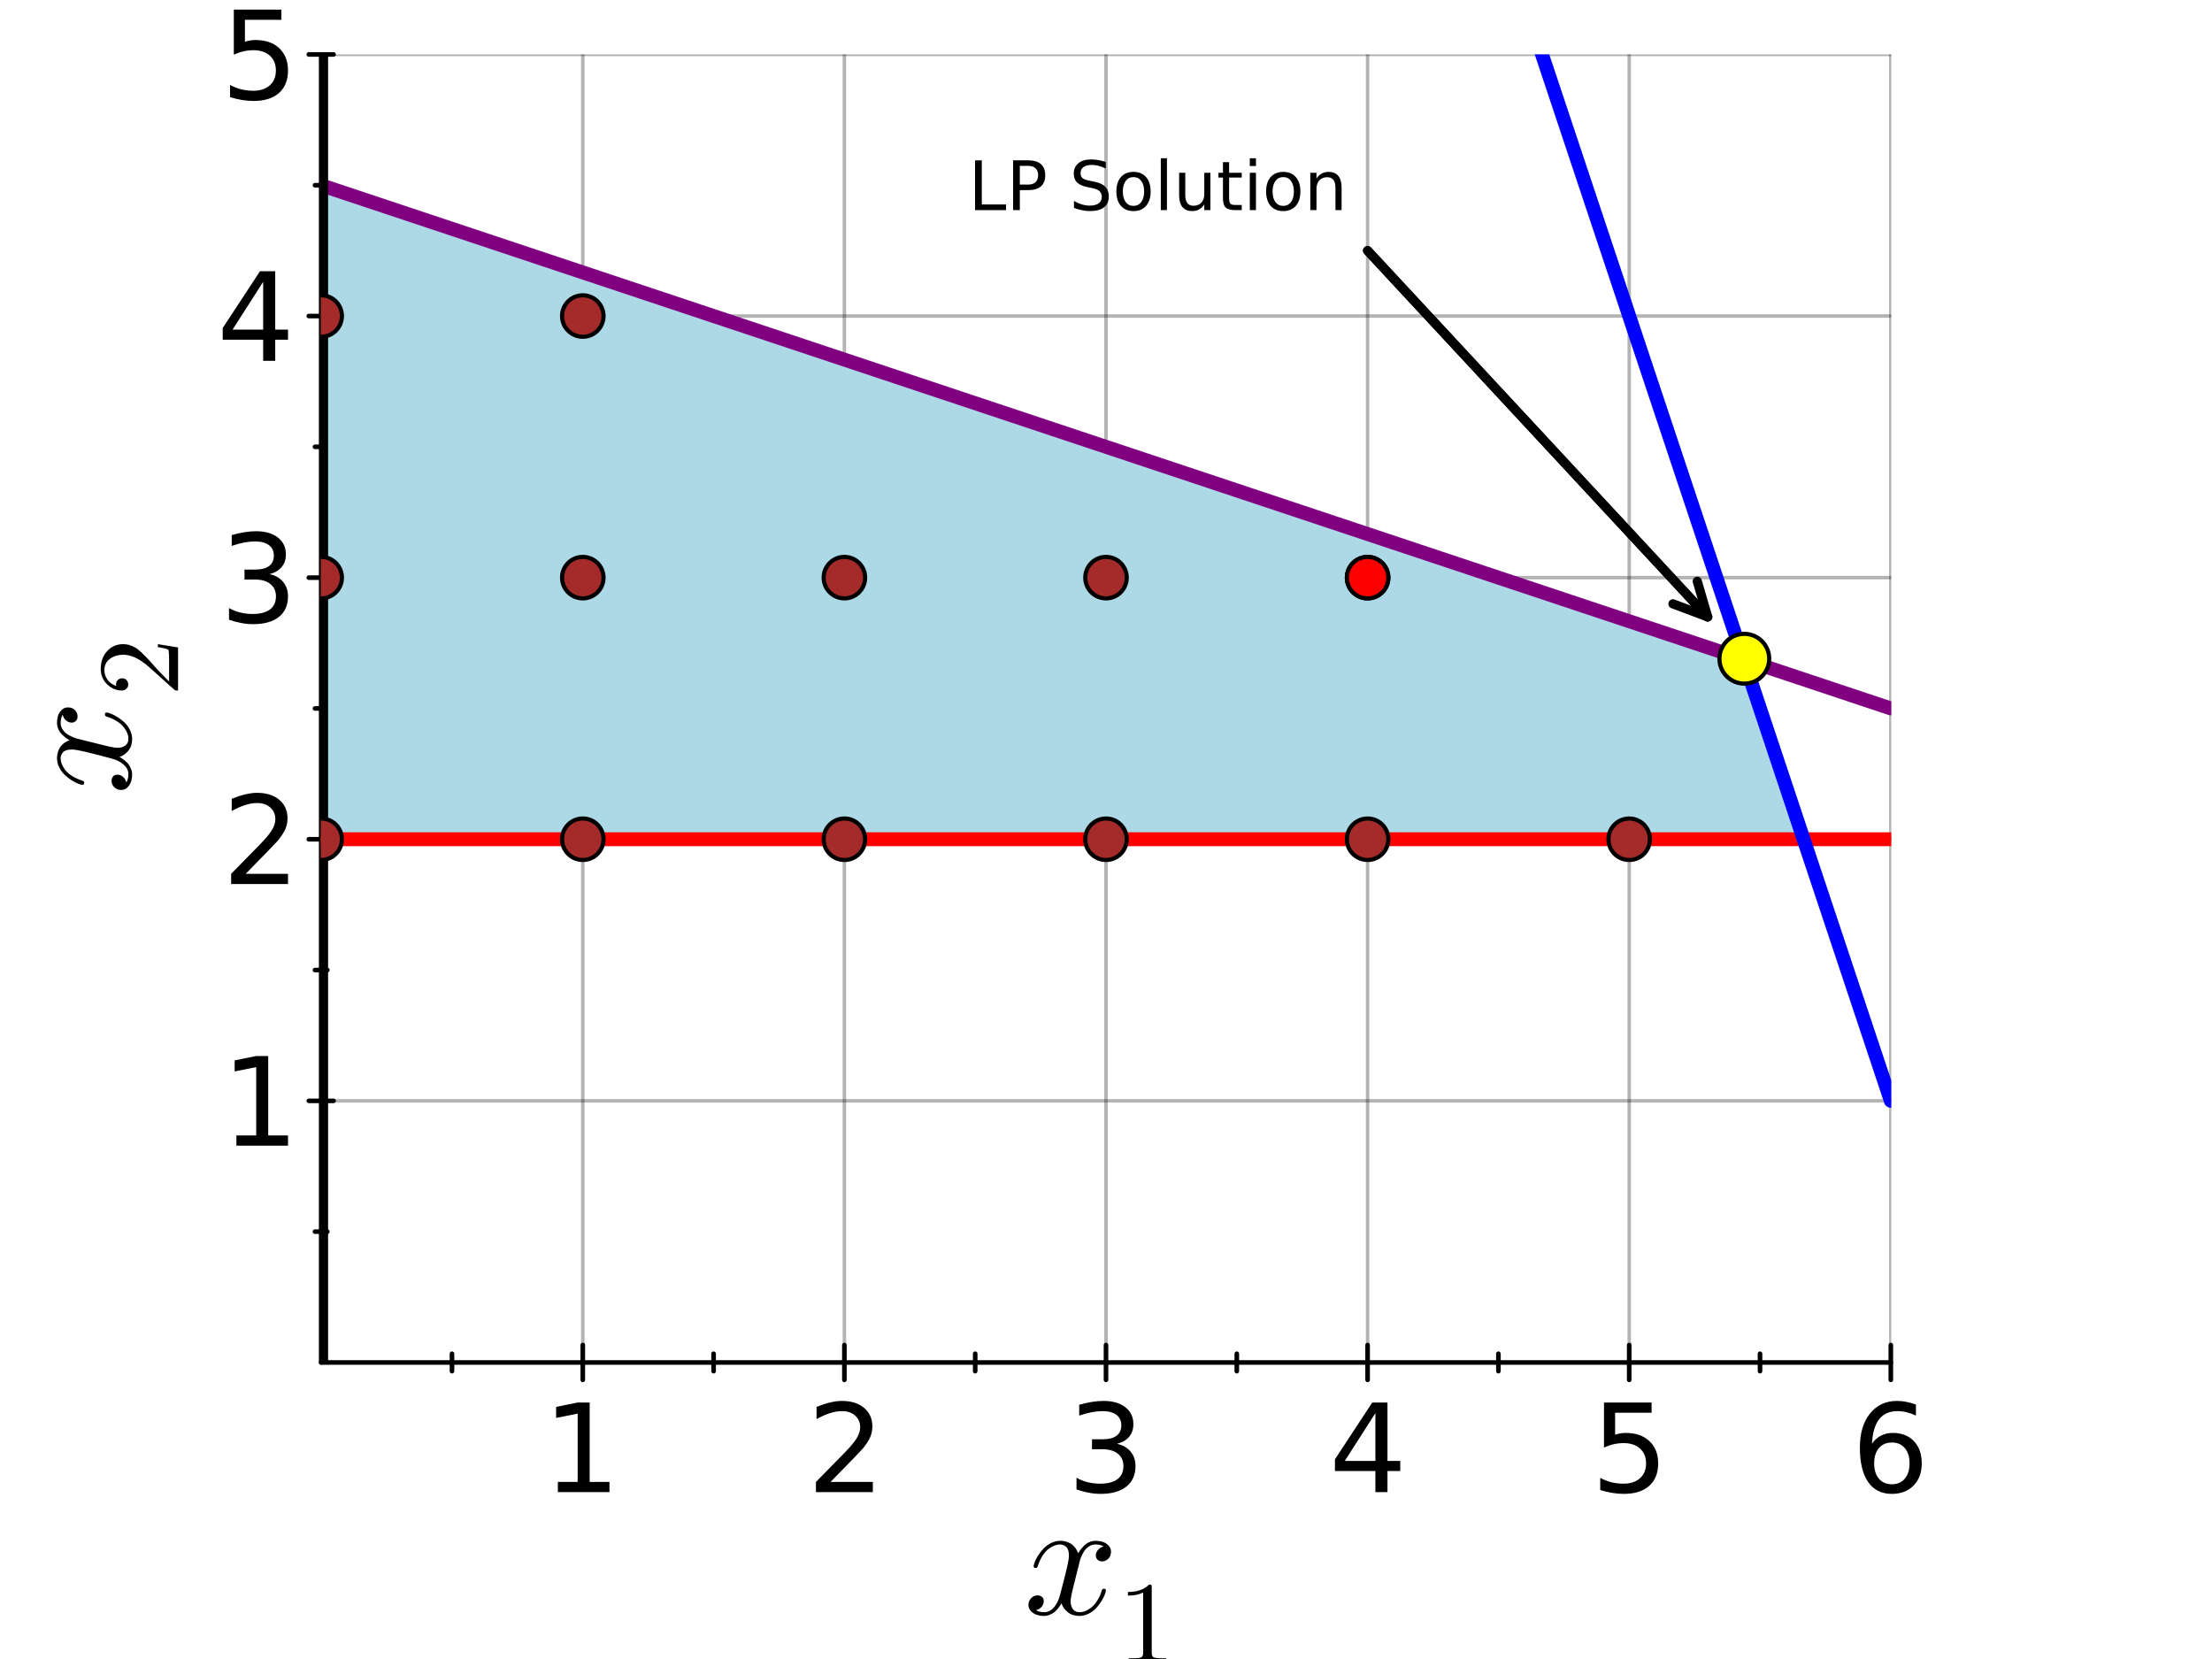 <?xml version="1.0" encoding="utf-8"?>
<svg xmlns="http://www.w3.org/2000/svg" xmlns:xlink="http://www.w3.org/1999/xlink" width="600" height="450" viewBox="0 0 2400 1800">
<rect x="0" y="0" width="2400" height="1800" fill="#333333" stroke="none"/>
<defs>
  <clipPath id="clip020">
    <rect x="0" y="0" width="2400" height="1800"/>
  </clipPath>
</defs>
<path clip-path="url(#clip020)" d="
M0 1800 L2400 1800 L2400 0 L0 0  Z
  " fill="#ffffff" fill-rule="evenodd" fill-opacity="1"/>
<defs>
  <clipPath id="clip021">
    <rect x="480" y="0" width="1681" height="1681"/>
  </clipPath>
</defs>
<defs>
  <clipPath id="clip022">
    <rect x="348" y="59" width="1704" height="1420"/>
  </clipPath>
</defs>
<path clip-path="url(#clip020)" d="
M348.485 1478.25 L2051.52 1478.25 L2051.52 59.055 L348.485 59.055  Z
  " fill="#ffffff" fill-rule="evenodd" fill-opacity="1"/>
<polyline clip-path="url(#clip022)" style="stroke:#000000; stroke-linecap:round; stroke-linejoin:round; stroke-width:3.75; stroke-opacity:0.3; fill:none" points="
  632.323,1478.25 632.323,59.055 
  "/>
<polyline clip-path="url(#clip022)" style="stroke:#000000; stroke-linecap:round; stroke-linejoin:round; stroke-width:3.75; stroke-opacity:0.3; fill:none" points="
  916.162,1478.25 916.162,59.055 
  "/>
<polyline clip-path="url(#clip022)" style="stroke:#000000; stroke-linecap:round; stroke-linejoin:round; stroke-width:3.75; stroke-opacity:0.3; fill:none" points="
  1200,1478.25 1200,59.055 
  "/>
<polyline clip-path="url(#clip022)" style="stroke:#000000; stroke-linecap:round; stroke-linejoin:round; stroke-width:3.75; stroke-opacity:0.3; fill:none" points="
  1483.84,1478.25 1483.84,59.055 
  "/>
<polyline clip-path="url(#clip022)" style="stroke:#000000; stroke-linecap:round; stroke-linejoin:round; stroke-width:3.75; stroke-opacity:0.3; fill:none" points="
  1767.68,1478.25 1767.68,59.055 
  "/>
<polyline clip-path="url(#clip022)" style="stroke:#000000; stroke-linecap:round; stroke-linejoin:round; stroke-width:3.75; stroke-opacity:0.3; fill:none" points="
  2051.52,1478.25 2051.52,59.055 
  "/>
<polyline clip-path="url(#clip020)" style="stroke:#000000; stroke-linecap:round; stroke-linejoin:round; stroke-width:5; stroke-opacity:1; fill:none" points="
  348.485,1478.25 2051.52,1478.25 
  "/>
<polyline clip-path="url(#clip020)" style="stroke:#000000; stroke-linecap:round; stroke-linejoin:round; stroke-width:5; stroke-opacity:1; fill:none" points="
  632.323,1497.15 632.323,1459.35 
  "/>
<polyline clip-path="url(#clip020)" style="stroke:#000000; stroke-linecap:round; stroke-linejoin:round; stroke-width:5; stroke-opacity:1; fill:none" points="
  916.162,1497.15 916.162,1459.35 
  "/>
<polyline clip-path="url(#clip020)" style="stroke:#000000; stroke-linecap:round; stroke-linejoin:round; stroke-width:5; stroke-opacity:1; fill:none" points="
  1200,1497.15 1200,1459.35 
  "/>
<polyline clip-path="url(#clip020)" style="stroke:#000000; stroke-linecap:round; stroke-linejoin:round; stroke-width:5; stroke-opacity:1; fill:none" points="
  1483.84,1497.15 1483.84,1459.35 
  "/>
<polyline clip-path="url(#clip020)" style="stroke:#000000; stroke-linecap:round; stroke-linejoin:round; stroke-width:5; stroke-opacity:1; fill:none" points="
  1767.68,1497.15 1767.68,1459.35 
  "/>
<polyline clip-path="url(#clip020)" style="stroke:#000000; stroke-linecap:round; stroke-linejoin:round; stroke-width:5; stroke-opacity:1; fill:none" points="
  2051.52,1497.15 2051.52,1459.35 
  "/>
<polyline clip-path="url(#clip020)" style="stroke:#000000; stroke-linecap:round; stroke-linejoin:round; stroke-width:5; stroke-opacity:1; fill:none" points="
  490.404,1487.7 490.404,1468.8 
  "/>
<polyline clip-path="url(#clip020)" style="stroke:#000000; stroke-linecap:round; stroke-linejoin:round; stroke-width:5; stroke-opacity:1; fill:none" points="
  774.242,1487.7 774.242,1468.8 
  "/>
<polyline clip-path="url(#clip020)" style="stroke:#000000; stroke-linecap:round; stroke-linejoin:round; stroke-width:5; stroke-opacity:1; fill:none" points="
  1058.08,1487.7 1058.08,1468.8 
  "/>
<polyline clip-path="url(#clip020)" style="stroke:#000000; stroke-linecap:round; stroke-linejoin:round; stroke-width:5; stroke-opacity:1; fill:none" points="
  1341.92,1487.7 1341.92,1468.8 
  "/>
<polyline clip-path="url(#clip020)" style="stroke:#000000; stroke-linecap:round; stroke-linejoin:round; stroke-width:5; stroke-opacity:1; fill:none" points="
  1625.76,1487.7 1625.76,1468.8 
  "/>
<polyline clip-path="url(#clip020)" style="stroke:#000000; stroke-linecap:round; stroke-linejoin:round; stroke-width:5; stroke-opacity:1; fill:none" points="
  1909.6,1487.7 1909.6,1468.8 
  "/>
<path clip-path="url(#clip020)" d="M605.272 1607.88 L626.757 1607.88 L626.757 1533.73 L603.384 1538.41 L603.384 1526.44 L626.626 1521.75 L639.777 1521.75 L639.777 1607.88 L661.262 1607.88 L661.262 1618.95 L605.272 1618.95 L605.272 1607.88 Z" fill="#000000" fill-rule="evenodd" fill-opacity="1" /><path clip-path="url(#clip020)" d="M901.123 1607.88 L947.021 1607.88 L947.021 1618.95 L885.302 1618.95 L885.302 1607.88 Q892.789 1600.13 905.68 1587.11 Q918.635 1574.03 921.956 1570.25 Q928.271 1563.15 930.745 1558.27 Q933.284 1553.32 933.284 1548.57 Q933.284 1540.82 927.815 1535.94 Q922.411 1531.06 913.688 1531.06 Q907.503 1531.06 900.602 1533.21 Q893.766 1535.35 885.953 1539.72 L885.953 1526.44 Q893.896 1523.24 900.797 1521.62 Q907.698 1519.99 913.427 1519.99 Q928.531 1519.99 937.516 1527.54 Q946.5 1535.09 946.5 1547.72 Q946.5 1553.71 944.221 1559.12 Q942.008 1564.46 936.083 1571.75 Q934.456 1573.64 925.732 1582.68 Q917.008 1591.67 901.123 1607.88 Z" fill="#000000" fill-rule="evenodd" fill-opacity="1" /><path clip-path="url(#clip020)" d="M1211.95 1566.54 Q1221.39 1568.56 1226.66 1574.94 Q1232 1581.32 1232 1590.69 Q1232 1605.08 1222.1 1612.96 Q1212.21 1620.84 1193.98 1620.84 Q1187.86 1620.84 1181.35 1619.6 Q1174.9 1618.43 1168 1616.02 L1168 1603.32 Q1173.47 1606.51 1179.98 1608.14 Q1186.49 1609.77 1193.59 1609.77 Q1205.96 1609.77 1212.4 1604.89 Q1218.91 1600 1218.91 1590.69 Q1218.91 1582.1 1212.86 1577.28 Q1206.87 1572.4 1196.13 1572.4 L1184.8 1572.4 L1184.8 1561.59 L1196.65 1561.59 Q1206.35 1561.59 1211.49 1557.75 Q1216.63 1553.84 1216.63 1546.55 Q1216.63 1539.07 1211.3 1535.09 Q1206.02 1531.06 1196.13 1531.06 Q1190.72 1531.06 1184.54 1532.23 Q1178.35 1533.4 1170.93 1535.88 L1170.93 1524.16 Q1178.42 1522.07 1184.93 1521.03 Q1191.5 1519.99 1197.3 1519.99 Q1212.27 1519.99 1221 1526.83 Q1229.72 1533.6 1229.72 1545.18 Q1229.72 1553.26 1225.1 1558.86 Q1220.48 1564.39 1211.95 1566.54 Z" fill="#000000" fill-rule="evenodd" fill-opacity="1" /><path clip-path="url(#clip020)" d="M1492.3 1533.21 L1459.1 1585.09 L1492.3 1585.09 L1492.3 1533.21 M1488.85 1521.75 L1505.39 1521.75 L1505.39 1585.09 L1519.25 1585.09 L1519.25 1596.03 L1505.39 1596.03 L1505.39 1618.95 L1492.3 1618.95 L1492.3 1596.03 L1448.42 1596.03 L1448.42 1583.34 L1488.85 1521.75 Z" fill="#000000" fill-rule="evenodd" fill-opacity="1" /><path clip-path="url(#clip020)" d="M1740.33 1521.75 L1791.96 1521.75 L1791.96 1532.82 L1752.38 1532.82 L1752.38 1556.64 Q1755.24 1555.67 1758.11 1555.21 Q1760.97 1554.69 1763.84 1554.69 Q1780.11 1554.69 1789.62 1563.61 Q1799.12 1572.53 1799.12 1587.76 Q1799.12 1603.45 1789.36 1612.18 Q1779.59 1620.84 1761.82 1620.84 Q1755.7 1620.84 1749.32 1619.79 Q1743 1618.75 1736.23 1616.67 L1736.23 1603.45 Q1742.09 1606.64 1748.34 1608.21 Q1754.59 1609.77 1761.56 1609.77 Q1772.82 1609.77 1779.4 1603.84 Q1785.97 1597.92 1785.97 1587.76 Q1785.97 1577.61 1779.4 1571.68 Q1772.82 1565.76 1761.56 1565.76 Q1756.28 1565.76 1751.01 1566.93 Q1745.8 1568.1 1740.33 1570.58 L1740.33 1521.75 Z" fill="#000000" fill-rule="evenodd" fill-opacity="1" /><path clip-path="url(#clip020)" d="M2052.65 1565.11 Q2043.8 1565.11 2038.59 1571.16 Q2033.45 1577.22 2033.45 1587.76 Q2033.45 1598.24 2038.59 1604.36 Q2043.8 1610.42 2052.65 1610.42 Q2061.51 1610.42 2066.65 1604.36 Q2071.86 1598.24 2071.86 1587.76 Q2071.86 1577.22 2066.65 1571.16 Q2061.51 1565.11 2052.65 1565.11 M2078.76 1523.9 L2078.76 1535.88 Q2073.81 1533.53 2068.74 1532.29 Q2063.72 1531.06 2058.77 1531.06 Q2045.75 1531.06 2038.85 1539.85 Q2032.02 1548.64 2031.04 1566.41 Q2034.88 1560.74 2040.68 1557.75 Q2046.47 1554.69 2053.44 1554.69 Q2068.08 1554.69 2076.55 1563.61 Q2085.08 1572.46 2085.08 1587.76 Q2085.08 1602.74 2076.22 1611.79 Q2067.37 1620.84 2052.65 1620.84 Q2035.79 1620.84 2026.87 1607.94 Q2017.95 1594.99 2017.95 1570.45 Q2017.95 1547.4 2028.89 1533.73 Q2039.83 1519.99 2058.25 1519.99 Q2063.2 1519.99 2068.21 1520.97 Q2073.29 1521.94 2078.76 1523.9 Z" fill="#000000" fill-rule="evenodd" fill-opacity="1" /><path clip-path="url(#clip020)" d="M1205.44 1683.62 Q1205.44 1688.54 1202.37 1691.35 Q1199.3 1694.07 1195.78 1694.07 Q1192.45 1694.07 1190.69 1692.14 Q1188.93 1690.21 1188.93 1687.75 Q1188.93 1684.41 1191.39 1681.51 Q1193.85 1678.61 1197.54 1678 Q1193.94 1675.72 1188.58 1675.72 Q1185.07 1675.72 1181.99 1677.56 Q1179.01 1679.41 1177.16 1681.78 Q1175.41 1684.15 1173.82 1687.57 Q1172.33 1690.91 1171.72 1692.93 Q1171.19 1694.86 1170.75 1696.97 L1164.6 1721.57 Q1161.62 1733.25 1161.62 1737.38 Q1161.62 1742.47 1164.07 1745.9 Q1166.53 1749.23 1171.45 1749.23 Q1173.39 1749.23 1175.58 1748.71 Q1177.78 1748.09 1180.59 1746.51 Q1183.49 1744.84 1186.03 1742.38 Q1188.67 1739.84 1191.22 1735.53 Q1193.76 1731.23 1195.43 1725.69 Q1195.96 1723.76 1197.72 1723.76 Q1199.91 1723.76 1199.91 1725.52 Q1199.91 1727.01 1198.68 1730.17 Q1197.54 1733.25 1194.99 1737.29 Q1192.53 1741.24 1189.28 1744.84 Q1186.03 1748.36 1181.2 1750.81 Q1176.37 1753.27 1171.1 1753.27 Q1163.55 1753.27 1158.54 1749.23 Q1153.53 1745.19 1151.69 1739.57 Q1151.25 1740.36 1150.64 1741.42 Q1150.02 1742.47 1148.18 1744.84 Q1146.42 1747.13 1144.4 1748.88 Q1142.38 1750.55 1139.22 1751.87 Q1136.14 1753.27 1132.81 1753.27 Q1128.59 1753.27 1124.81 1752.04 Q1121.12 1750.81 1118.49 1748 Q1115.85 1745.19 1115.85 1741.33 Q1115.85 1737.02 1118.75 1734.04 Q1121.74 1730.96 1125.78 1730.96 Q1128.33 1730.96 1130.35 1732.46 Q1132.45 1733.95 1132.45 1737.2 Q1132.45 1740.8 1130 1743.52 Q1127.54 1746.25 1124.02 1746.95 Q1127.62 1749.23 1132.98 1749.23 Q1138.78 1749.23 1143.35 1744.14 Q1147.91 1739.04 1150.11 1730.52 Q1155.55 1710.06 1157.66 1700.92 Q1159.77 1691.7 1159.77 1687.75 Q1159.77 1684.06 1158.8 1681.51 Q1157.84 1678.97 1156.17 1677.82 Q1154.59 1676.59 1153.1 1676.16 Q1151.69 1675.72 1150.11 1675.72 Q1147.47 1675.72 1144.49 1676.77 Q1141.59 1677.82 1138.08 1680.28 Q1134.65 1682.66 1131.4 1687.57 Q1128.15 1692.49 1125.95 1699.26 Q1125.52 1701.28 1123.58 1701.28 Q1121.48 1701.19 1121.48 1699.43 Q1121.48 1697.94 1122.62 1694.86 Q1123.85 1691.7 1126.31 1687.75 Q1128.85 1683.8 1132.1 1680.28 Q1135.44 1676.68 1140.27 1674.22 Q1145.19 1671.76 1150.46 1671.76 Q1152.83 1671.76 1155.12 1672.29 Q1157.49 1672.73 1160.3 1674.05 Q1163.2 1675.36 1165.74 1678.26 Q1168.29 1681.16 1169.87 1685.38 Q1170.93 1683.36 1172.33 1681.43 Q1173.82 1679.49 1176.11 1677.12 Q1178.48 1674.66 1181.73 1673.26 Q1185.07 1671.76 1188.76 1671.76 Q1192.36 1671.76 1195.87 1672.73 Q1199.38 1673.61 1202.37 1676.51 Q1205.44 1679.32 1205.44 1683.62 Z" fill="#000000" fill-rule="evenodd" fill-opacity="1" /><path clip-path="url(#clip020)" d="M1223.79 1731.22 L1223.79 1727.29 Q1238.91 1727.29 1246.72 1719.23 Q1248.87 1719.23 1249.24 1719.72 Q1249.61 1720.22 1249.61 1722.49 L1249.61 1793.14 Q1249.61 1796.89 1251.46 1798.05 Q1253.3 1799.22 1261.35 1799.22 L1265.35 1799.22 L1265.35 1803.1 Q1260.92 1802.73 1244.94 1802.73 Q1228.95 1802.73 1224.59 1803.1 L1224.59 1799.22 L1228.58 1799.22 Q1236.52 1799.22 1238.42 1798.12 Q1240.33 1796.95 1240.33 1793.14 L1240.33 1727.9 Q1233.75 1731.22 1223.79 1731.22 Z" fill="#000000" fill-rule="evenodd" fill-opacity="1" /><polyline clip-path="url(#clip022)" style="stroke:#000000; stroke-linecap:round; stroke-linejoin:round; stroke-width:3.75; stroke-opacity:0.3; fill:none" points="
  348.485,1194.41 2051.52,1194.41 
  "/>
<polyline clip-path="url(#clip022)" style="stroke:#000000; stroke-linecap:round; stroke-linejoin:round; stroke-width:3.75; stroke-opacity:0.3; fill:none" points="
  348.485,910.571 2051.52,910.571 
  "/>
<polyline clip-path="url(#clip022)" style="stroke:#000000; stroke-linecap:round; stroke-linejoin:round; stroke-width:3.75; stroke-opacity:0.3; fill:none" points="
  348.485,626.732 2051.52,626.732 
  "/>
<polyline clip-path="url(#clip022)" style="stroke:#000000; stroke-linecap:round; stroke-linejoin:round; stroke-width:3.75; stroke-opacity:0.3; fill:none" points="
  348.485,342.894 2051.52,342.894 
  "/>
<polyline clip-path="url(#clip022)" style="stroke:#000000; stroke-linecap:round; stroke-linejoin:round; stroke-width:3.75; stroke-opacity:0.3; fill:none" points="
  348.485,59.055 2051.52,59.055 
  "/>
<polyline clip-path="url(#clip020)" style="stroke:#000000; stroke-linecap:round; stroke-linejoin:round; stroke-width:5; stroke-opacity:1; fill:none" points="
  348.485,1478.25 348.485,59.055 
  "/>
<polyline clip-path="url(#clip020)" style="stroke:#000000; stroke-linecap:round; stroke-linejoin:round; stroke-width:5; stroke-opacity:1; fill:none" points="
  335.075,1194.41 361.894,1194.41 
  "/>
<polyline clip-path="url(#clip020)" style="stroke:#000000; stroke-linecap:round; stroke-linejoin:round; stroke-width:5; stroke-opacity:1; fill:none" points="
  335.075,910.571 361.894,910.571 
  "/>
<polyline clip-path="url(#clip020)" style="stroke:#000000; stroke-linecap:round; stroke-linejoin:round; stroke-width:5; stroke-opacity:1; fill:none" points="
  335.075,626.732 361.894,626.732 
  "/>
<polyline clip-path="url(#clip020)" style="stroke:#000000; stroke-linecap:round; stroke-linejoin:round; stroke-width:5; stroke-opacity:1; fill:none" points="
  335.075,342.894 361.894,342.894 
  "/>
<polyline clip-path="url(#clip020)" style="stroke:#000000; stroke-linecap:round; stroke-linejoin:round; stroke-width:5; stroke-opacity:1; fill:none" points="
  335.075,59.055 361.894,59.055 
  "/>
<polyline clip-path="url(#clip020)" style="stroke:#000000; stroke-linecap:round; stroke-linejoin:round; stroke-width:5; stroke-opacity:1; fill:none" points="
  341.78,1336.33 355.189,1336.33 
  "/>
<polyline clip-path="url(#clip020)" style="stroke:#000000; stroke-linecap:round; stroke-linejoin:round; stroke-width:5; stroke-opacity:1; fill:none" points="
  341.78,1052.49 355.189,1052.49 
  "/>
<polyline clip-path="url(#clip020)" style="stroke:#000000; stroke-linecap:round; stroke-linejoin:round; stroke-width:5; stroke-opacity:1; fill:none" points="
  341.78,768.651 355.189,768.651 
  "/>
<polyline clip-path="url(#clip020)" style="stroke:#000000; stroke-linecap:round; stroke-linejoin:round; stroke-width:5; stroke-opacity:1; fill:none" points="
  341.78,484.813 355.189,484.813 
  "/>
<polyline clip-path="url(#clip020)" style="stroke:#000000; stroke-linecap:round; stroke-linejoin:round; stroke-width:5; stroke-opacity:1; fill:none" points="
  341.78,200.974 355.189,200.974 
  "/>
<path clip-path="url(#clip020)" d="M256.495 1231.94 L277.98 1231.94 L277.98 1157.79 L254.607 1162.48 L254.607 1150.5 L277.849 1145.81 L291 1145.81 L291 1231.94 L312.485 1231.94 L312.485 1243.01 L256.495 1243.01 L256.495 1231.94 Z" fill="#000000" fill-rule="evenodd" fill-opacity="1" /><path clip-path="url(#clip020)" d="M266.586 948.103 L312.485 948.103 L312.485 959.171 L250.766 959.171 L250.766 948.103 Q258.253 940.356 271.144 927.335 Q284.099 914.249 287.42 910.473 Q293.735 903.377 296.209 898.494 Q298.748 893.546 298.748 888.793 Q298.748 881.046 293.279 876.163 Q287.875 871.28 279.151 871.28 Q272.967 871.28 266.066 873.429 Q259.23 875.577 251.417 879.939 L251.417 866.658 Q259.36 863.468 266.261 861.84 Q273.162 860.213 278.891 860.213 Q293.995 860.213 302.979 867.765 Q311.964 875.317 311.964 887.947 Q311.964 893.937 309.685 899.34 Q307.472 904.679 301.547 911.97 Q299.92 913.858 291.196 922.908 Q282.472 931.892 266.586 948.103 Z" fill="#000000" fill-rule="evenodd" fill-opacity="1" /><path clip-path="url(#clip020)" d="M292.433 622.924 Q301.873 624.942 307.146 631.322 Q312.485 637.702 312.485 647.077 Q312.485 661.465 302.589 669.343 Q292.693 677.22 274.464 677.22 Q268.344 677.22 261.834 675.983 Q255.388 674.811 248.487 672.402 L248.487 659.707 Q253.956 662.897 260.467 664.525 Q266.977 666.152 274.073 666.152 Q286.443 666.152 292.888 661.27 Q299.399 656.387 299.399 647.077 Q299.399 638.483 293.344 633.666 Q287.354 628.783 276.612 628.783 L265.284 628.783 L265.284 617.976 L277.133 617.976 Q286.834 617.976 291.977 614.134 Q297.12 610.228 297.12 602.937 Q297.12 595.45 291.782 591.478 Q286.508 587.442 276.612 587.442 Q271.209 587.442 265.024 588.614 Q258.839 589.786 251.417 592.26 L251.417 580.541 Q258.904 578.458 265.414 577.416 Q271.99 576.374 277.784 576.374 Q292.758 576.374 301.482 583.21 Q310.206 589.981 310.206 601.569 Q310.206 609.642 305.584 615.241 Q300.961 620.775 292.433 622.924 Z" fill="#000000" fill-rule="evenodd" fill-opacity="1" /><path clip-path="url(#clip020)" d="M285.532 305.752 L252.329 357.64 L285.532 357.64 L285.532 305.752 M282.081 294.294 L298.617 294.294 L298.617 357.64 L312.485 357.64 L312.485 368.577 L298.617 368.577 L298.617 391.494 L285.532 391.494 L285.532 368.577 L241.652 368.577 L241.652 355.882 L282.081 294.294 Z" fill="#000000" fill-rule="evenodd" fill-opacity="1" /><path clip-path="url(#clip020)" d="M253.696 10.455 L305.323 10.455 L305.323 21.523 L265.74 21.523 L265.74 45.351 Q268.605 44.374 271.469 43.919 Q274.334 43.398 277.198 43.398 Q293.474 43.398 302.979 52.317 Q312.485 61.236 312.485 76.47 Q312.485 92.16 302.719 100.884 Q292.953 109.543 275.18 109.543 Q269.06 109.543 262.68 108.501 Q256.365 107.46 249.594 105.376 L249.594 92.16 Q255.454 95.35 261.704 96.913 Q267.954 98.475 274.92 98.475 Q286.183 98.475 292.758 92.551 Q299.334 86.627 299.334 76.47 Q299.334 66.314 292.758 60.39 Q286.183 54.465 274.92 54.465 Q269.646 54.465 264.373 55.637 Q259.165 56.809 253.696 59.283 L253.696 10.455 Z" fill="#000000" fill-rule="evenodd" fill-opacity="1" /><path clip-path="url(#clip020)" d="M73.705 767.532 Q78.624 767.532 81.435 770.607 Q84.158 773.681 84.158 777.194 Q84.158 780.532 82.225 782.288 Q80.293 784.045 77.834 784.045 Q74.496 784.045 71.597 781.586 Q68.699 779.126 68.084 775.437 Q65.8 779.039 65.8 784.397 Q65.8 787.91 67.645 790.984 Q69.489 793.97 71.861 795.815 Q74.232 797.572 77.658 799.153 Q80.996 800.646 83.016 801.261 Q84.948 801.788 87.056 802.227 L111.65 808.375 Q123.332 811.362 127.46 811.362 Q132.554 811.362 135.98 808.902 Q139.318 806.443 139.318 801.524 Q139.318 799.592 138.79 797.396 Q138.176 795.2 136.595 792.389 Q134.926 789.491 132.466 786.944 Q129.919 784.309 125.615 781.761 Q121.311 779.214 115.778 777.545 Q113.846 777.018 113.846 775.262 Q113.846 773.066 115.602 773.066 Q117.095 773.066 120.257 774.296 Q123.332 775.437 127.372 777.985 Q131.325 780.444 134.926 783.694 Q138.439 786.944 140.899 791.775 Q143.358 796.605 143.358 801.876 Q143.358 809.429 139.318 814.436 Q135.277 819.442 129.656 821.287 Q130.446 821.726 131.5 822.341 Q132.554 822.956 134.926 824.8 Q137.209 826.557 138.966 828.577 Q140.635 830.597 141.953 833.759 Q143.358 836.834 143.358 840.171 Q143.358 844.387 142.128 848.164 Q140.899 851.853 138.088 854.488 Q135.277 857.123 131.412 857.123 Q127.109 857.123 124.122 854.225 Q121.048 851.238 121.048 847.198 Q121.048 844.651 122.541 842.631 Q124.034 840.523 127.284 840.523 Q130.885 840.523 133.608 842.982 Q136.331 845.441 137.034 848.955 Q139.318 845.353 139.318 839.996 Q139.318 834.198 134.223 829.631 Q129.129 825.064 120.609 822.868 Q100.143 817.422 91.009 815.314 Q81.786 813.206 77.834 813.206 Q74.144 813.206 71.597 814.172 Q69.05 815.138 67.908 816.807 Q66.679 818.388 66.24 819.882 Q65.8 821.287 65.8 822.868 Q65.8 825.503 66.854 828.489 Q67.908 831.388 70.368 834.901 Q72.739 838.327 77.658 841.577 Q82.577 844.826 89.34 847.022 Q91.36 847.461 91.36 849.394 Q91.272 851.502 89.516 851.502 Q88.022 851.502 84.948 850.36 Q81.786 849.13 77.834 846.671 Q73.881 844.124 70.368 840.874 Q66.766 837.536 64.307 832.705 Q61.848 827.787 61.848 822.517 Q61.848 820.145 62.375 817.861 Q62.814 815.49 64.132 812.679 Q65.449 809.781 68.347 807.233 Q71.246 804.686 75.462 803.105 Q73.442 802.051 71.51 800.646 Q69.577 799.153 67.206 796.869 Q64.746 794.497 63.341 791.248 Q61.848 787.91 61.848 784.221 Q61.848 780.62 62.814 777.106 Q63.692 773.593 66.591 770.607 Q69.401 767.532 73.705 767.532 Z" fill="#000000" fill-rule="evenodd" fill-opacity="1" /><path clip-path="url(#clip020)" d="M193.18 749.189 Q190.905 749.189 190.229 749.004 Q189.552 748.758 188.507 747.775 L161.577 723.612 Q146.698 710.392 133.725 710.392 Q125.302 710.392 119.276 714.819 Q113.251 719.185 113.251 727.239 Q113.251 732.773 116.632 737.445 Q120.014 742.118 126.039 744.27 Q125.916 743.901 125.916 742.61 Q125.916 739.474 127.884 737.753 Q129.851 735.97 132.495 735.97 Q135.877 735.97 137.537 738.183 Q139.136 740.335 139.136 742.487 Q139.136 743.348 138.951 744.516 Q138.767 745.623 137.045 747.406 Q135.262 749.189 132.126 749.189 Q123.334 749.189 116.325 742.549 Q109.316 735.847 109.316 725.64 Q109.316 714.082 116.202 706.519 Q123.027 698.895 133.725 698.895 Q137.475 698.895 140.919 700.063 Q144.3 701.17 146.944 702.707 Q149.588 704.183 153.83 708.241 Q158.073 712.298 161.085 715.557 Q164.098 718.816 170.492 726.132 L183.465 739.474 L183.465 716.787 Q183.465 705.72 182.482 704.859 Q180.699 703.629 171.292 702.092 L171.292 698.895 L193.18 702.461 L193.18 749.189 Z" fill="#000000" fill-rule="evenodd" fill-opacity="1" /><path clip-path="url(#clip022)" d="
M348.485 910.571 L376.868 910.571 L405.252 910.571 L433.636 910.571 L462.02 910.571 L490.404 910.571 L518.788 910.571 L547.171 910.571 L575.555 910.571 L603.939 910.571 
  L632.323 910.571 L660.707 910.571 L689.091 910.571 L717.475 910.571 L745.858 910.571 L774.242 910.571 L802.626 910.571 L831.01 910.571 L859.394 910.571 L887.778 910.571 
  L916.162 910.571 L944.545 910.571 L972.929 910.571 L1001.31 910.571 L1029.7 910.571 L1058.08 910.571 L1086.46 910.571 L1114.85 910.571 L1143.23 910.571 L1171.62 910.571 
  L1200 910.571 L1228.38 910.571 L1256.77 910.571 L1285.15 910.571 L1313.54 910.571 L1341.92 910.571 L1370.3 910.571 L1398.69 910.571 L1427.07 910.571 L1455.45 910.571 
  L1483.84 910.571 L1512.22 910.571 L1540.61 910.571 L1568.99 910.571 L1597.37 910.571 L1625.76 910.571 L1654.14 910.571 L1682.53 910.571 L1710.91 910.571 L1739.29 910.571 
  L1767.68 910.571 L1796.06 910.571 L1824.44 910.571 L1852.83 910.571 L1881.21 910.571 L1909.6 910.571 L1937.98 910.571 L1966.36 910.571 L1966.36 938.954 L1937.98 853.803 
  L1909.6 768.651 L1881.21 711.884 L1852.83 702.422 L1824.44 692.961 L1796.06 683.5 L1767.68 674.039 L1739.29 664.577 L1710.91 655.116 L1682.53 645.655 L1654.14 636.193 
  L1625.76 626.732 L1597.37 617.271 L1568.99 607.81 L1540.61 598.348 L1512.22 588.887 L1483.84 579.426 L1455.45 569.964 L1427.07 560.503 L1398.69 551.042 L1370.3 541.581 
  L1341.92 532.119 L1313.54 522.658 L1285.15 513.197 L1256.77 503.735 L1228.38 494.274 L1200 484.813 L1171.62 475.352 L1143.23 465.89 L1114.85 456.429 L1086.46 446.968 
  L1058.08 437.506 L1029.7 428.045 L1001.31 418.584 L972.929 409.123 L944.545 399.661 L916.162 390.2 L887.778 380.739 L859.394 371.277 L831.01 361.816 L802.626 352.355 
  L774.242 342.894 L745.858 333.432 L717.475 323.971 L689.091 314.51 L660.707 305.048 L632.323 295.587 L603.939 286.126 L575.555 276.665 L547.171 267.203 L518.788 257.742 
  L490.404 248.281 L462.02 238.819 L433.636 229.358 L405.252 219.897 L376.868 210.436 L348.485 200.974  Z
  " fill="#add8e6" fill-rule="evenodd" fill-opacity="1"/>
<polyline clip-path="url(#clip022)" style="stroke:#add8e6; stroke-linecap:round; stroke-linejoin:round; stroke-width:5; stroke-opacity:1; fill:none" points="
  348.485,910.571 376.868,910.571 405.252,910.571 433.636,910.571 462.02,910.571 490.404,910.571 518.788,910.571 547.171,910.571 575.555,910.571 603.939,910.571 
  632.323,910.571 660.707,910.571 689.091,910.571 717.475,910.571 745.858,910.571 774.242,910.571 802.626,910.571 831.01,910.571 859.394,910.571 887.778,910.571 
  916.162,910.571 944.545,910.571 972.929,910.571 1001.31,910.571 1029.7,910.571 1058.08,910.571 1086.46,910.571 1114.85,910.571 1143.23,910.571 1171.62,910.571 
  1200,910.571 1228.38,910.571 1256.77,910.571 1285.15,910.571 1313.54,910.571 1341.92,910.571 1370.3,910.571 1398.69,910.571 1427.07,910.571 1455.45,910.571 
  1483.84,910.571 1512.22,910.571 1540.61,910.571 1568.99,910.571 1597.37,910.571 1625.76,910.571 1654.14,910.571 1682.53,910.571 1710.91,910.571 1739.29,910.571 
  1767.68,910.571 1796.06,910.571 1824.44,910.571 1852.83,910.571 1881.21,910.571 1909.6,910.571 1937.98,910.571 1966.36,910.571 
  "/>
<polyline clip-path="url(#clip022)" style="stroke:#ff0000; stroke-linecap:round; stroke-linejoin:round; stroke-width:15; stroke-opacity:1; fill:none" points="
  -1354.55,910.571 3754.55,910.571 
  "/>
<polyline clip-path="url(#clip022)" style="stroke:#800080; stroke-linecap:round; stroke-linejoin:round; stroke-width:15; stroke-opacity:1; fill:none" points="
  -219.192,11.749 -190.809,21.21 -162.425,30.671 -134.041,40.133 -105.657,49.594 -77.273,59.055 -48.889,68.516 -20.506,77.978 7.878,87.439 36.262,96.9 
  64.646,106.362 93.03,115.823 121.414,125.284 149.798,134.745 178.181,144.207 206.565,153.668 234.949,163.129 263.333,172.591 291.717,182.052 320.101,191.513 
  348.485,200.974 376.868,210.436 405.252,219.897 433.636,229.358 462.02,238.819 490.404,248.281 518.788,257.742 547.171,267.203 575.555,276.665 603.939,286.126 
  632.323,295.587 660.707,305.048 689.091,314.51 717.475,323.971 745.858,333.432 774.242,342.894 802.626,352.355 831.01,361.816 859.394,371.277 887.778,380.739 
  916.162,390.2 944.545,399.661 972.929,409.123 1001.31,418.584 1029.7,428.045 1058.08,437.506 1086.46,446.968 1114.85,456.429 1143.23,465.89 1171.62,475.352 
  1200,484.813 1228.38,494.274 1256.77,503.735 1285.15,513.197 1313.54,522.658 1341.92,532.119 1370.3,541.581 1398.69,551.042 1427.07,560.503 1455.45,569.964 
  1483.84,579.426 1512.22,588.887 1540.61,598.348 1568.99,607.81 1597.37,617.271 1625.76,626.732 1654.14,636.193 1682.53,645.655 1710.91,655.116 1739.29,664.577 
  1767.68,674.039 1796.06,683.5 1824.44,692.961 1852.83,702.422 1881.21,711.884 1909.6,721.345 1937.98,730.806 1966.36,740.267 1994.75,749.729 2023.13,759.19 
  2051.52,768.651 
  "/>
<polyline clip-path="url(#clip022)" style="stroke:#000000; stroke-linecap:round; stroke-linejoin:round; stroke-width:15; stroke-opacity:1; fill:none" points="
  348.485,2897.44 348.485,-1360.14 
  "/>
<polyline clip-path="url(#clip022)" style="stroke:#0000ff; stroke-linecap:round; stroke-linejoin:round; stroke-width:15; stroke-opacity:1; fill:none" points="
  -219.192,-5617.71 -190.809,-5532.56 -162.425,-5447.41 -134.041,-5362.26 -105.657,-5277.11 -77.273,-5191.96 -48.889,-5106.81 -20.506,-5021.65 7.878,-4936.5 36.262,-4851.35 
  64.646,-4766.2 93.03,-4681.05 121.414,-4595.9 149.798,-4510.74 178.181,-4425.59 206.565,-4340.44 234.949,-4255.29 263.333,-4170.14 291.717,-4084.99 320.101,-3999.84 
  348.485,-3914.68 376.868,-3829.53 405.252,-3744.38 433.636,-3659.23 462.02,-3574.08 490.404,-3488.93 518.788,-3403.77 547.171,-3318.62 575.555,-3233.47 603.939,-3148.32 
  632.323,-3063.17 660.707,-2978.02 689.091,-2892.87 717.475,-2807.71 745.858,-2722.56 774.242,-2637.41 802.626,-2552.26 831.01,-2467.11 859.394,-2381.96 887.778,-2296.8 
  916.162,-2211.65 944.545,-2126.5 972.929,-2041.35 1001.31,-1956.2 1029.7,-1871.05 1058.08,-1785.9 1086.46,-1700.74 1114.85,-1615.59 1143.23,-1530.44 1171.62,-1445.29 
  1200,-1360.14 1228.38,-1274.99 1256.77,-1189.83 1285.15,-1104.68 1313.54,-1019.53 1341.92,-934.38 1370.3,-849.228 1398.69,-764.076 1427.07,-678.925 1455.45,-593.773 
  1483.84,-508.622 1512.22,-423.47 1540.61,-338.319 1568.99,-253.167 1597.37,-168.016 1625.76,-82.864 1654.14,2.287 1682.53,87.439 1710.91,172.591 1739.29,257.742 
  1767.68,342.894 1796.06,428.045 1824.44,513.197 1852.83,598.348 1881.21,683.5 1909.6,768.651 1937.98,853.803 1966.36,938.954 1994.75,1024.11 2023.13,1109.26 
  2051.52,1194.41 
  "/>
<polyline clip-path="url(#clip022)" style="stroke:#000000; stroke-linecap:round; stroke-linejoin:round; stroke-width:10; stroke-opacity:1; fill:none" points="
  1483.84,271.934 1852.83,669.308 
  "/>
<polyline clip-path="url(#clip022)" style="stroke:#000000; stroke-linecap:round; stroke-linejoin:round; stroke-width:10; stroke-opacity:1; fill:none" points="
  1841.52,630.679 1852.83,669.308 1815.14,655.175 
  "/>
<polyline clip-path="url(#clip022)" style="stroke:#000000; stroke-linecap:round; stroke-linejoin:round; stroke-width:10; stroke-opacity:1; fill:none" points="
  1852.83,669.308 1483.84,271.934 
  "/>
<circle clip-path="url(#clip022)" cx="1892.57" cy="714.722" r="27" fill="#ffff00" fill-rule="evenodd" fill-opacity="1" stroke="#000000" stroke-opacity="1" stroke-width="4.5"/>
<circle clip-path="url(#clip022)" cx="1767.68" cy="910.571" r="22.5" fill="#a52a2a" fill-rule="evenodd" fill-opacity="1" stroke="#000000" stroke-opacity="1" stroke-width="4.5"/>
<circle clip-path="url(#clip022)" cx="1483.84" cy="910.571" r="22.5" fill="#a52a2a" fill-rule="evenodd" fill-opacity="1" stroke="#000000" stroke-opacity="1" stroke-width="4.5"/>
<circle clip-path="url(#clip022)" cx="1483.84" cy="626.732" r="22.5" fill="#a52a2a" fill-rule="evenodd" fill-opacity="1" stroke="#000000" stroke-opacity="1" stroke-width="4.5"/>
<circle clip-path="url(#clip022)" cx="1200" cy="910.571" r="22.5" fill="#a52a2a" fill-rule="evenodd" fill-opacity="1" stroke="#000000" stroke-opacity="1" stroke-width="4.5"/>
<circle clip-path="url(#clip022)" cx="1200" cy="626.732" r="22.5" fill="#a52a2a" fill-rule="evenodd" fill-opacity="1" stroke="#000000" stroke-opacity="1" stroke-width="4.5"/>
<circle clip-path="url(#clip022)" cx="916.162" cy="910.571" r="22.5" fill="#a52a2a" fill-rule="evenodd" fill-opacity="1" stroke="#000000" stroke-opacity="1" stroke-width="4.5"/>
<circle clip-path="url(#clip022)" cx="916.162" cy="626.732" r="22.5" fill="#a52a2a" fill-rule="evenodd" fill-opacity="1" stroke="#000000" stroke-opacity="1" stroke-width="4.5"/>
<circle clip-path="url(#clip022)" cx="632.323" cy="910.571" r="22.5" fill="#a52a2a" fill-rule="evenodd" fill-opacity="1" stroke="#000000" stroke-opacity="1" stroke-width="4.5"/>
<circle clip-path="url(#clip022)" cx="632.323" cy="626.732" r="22.5" fill="#a52a2a" fill-rule="evenodd" fill-opacity="1" stroke="#000000" stroke-opacity="1" stroke-width="4.5"/>
<circle clip-path="url(#clip022)" cx="632.323" cy="342.894" r="22.5" fill="#a52a2a" fill-rule="evenodd" fill-opacity="1" stroke="#000000" stroke-opacity="1" stroke-width="4.5"/>
<circle clip-path="url(#clip022)" cx="348.485" cy="910.571" r="22.5" fill="#a52a2a" fill-rule="evenodd" fill-opacity="1" stroke="#000000" stroke-opacity="1" stroke-width="4.5"/>
<circle clip-path="url(#clip022)" cx="348.485" cy="626.732" r="22.5" fill="#a52a2a" fill-rule="evenodd" fill-opacity="1" stroke="#000000" stroke-opacity="1" stroke-width="4.5"/>
<circle clip-path="url(#clip022)" cx="348.485" cy="342.894" r="22.5" fill="#a52a2a" fill-rule="evenodd" fill-opacity="1" stroke="#000000" stroke-opacity="1" stroke-width="4.5"/>
<circle clip-path="url(#clip022)" cx="1483.84" cy="626.732" r="22.5" fill="#ff0000" fill-rule="evenodd" fill-opacity="1" stroke="#000000" stroke-opacity="1" stroke-width="4.5"/>
<path clip-path="url(#clip020)" d="M1057.93 173.974 L1065.24 173.974 L1065.24 221.826 L1091.53 221.826 L1091.53 227.974 L1057.93 227.974 L1057.93 173.974 Z" fill="#000000" fill-rule="evenodd" fill-opacity="1" /><path clip-path="url(#clip020)" d="M1106.5 179.978 L1106.5 200.269 L1115.69 200.269 Q1120.79 200.269 1123.58 197.629 Q1126.36 194.988 1126.36 190.106 Q1126.36 185.259 1123.58 182.619 Q1120.79 179.978 1115.69 179.978 L1106.5 179.978 M1099.2 173.974 L1115.69 173.974 Q1124.77 173.974 1129.4 178.098 Q1134.07 182.185 1134.07 190.106 Q1134.07 198.099 1129.4 202.186 Q1124.77 206.273 1115.69 206.273 L1106.5 206.273 L1106.5 227.974 L1099.2 227.974 L1099.2 173.974 Z" fill="#000000" fill-rule="evenodd" fill-opacity="1" /><path clip-path="url(#clip020)" d="M1199.78 175.747 L1199.78 182.872 Q1195.62 180.883 1191.94 179.906 Q1188.25 178.929 1184.81 178.929 Q1178.84 178.929 1175.59 181.244 Q1172.37 183.559 1172.37 187.827 Q1172.37 191.408 1174.5 193.252 Q1176.67 195.061 1182.68 196.182 L1187.09 197.086 Q1195.26 198.641 1199.13 202.584 Q1203.04 206.49 1203.04 213.073 Q1203.04 220.921 1197.76 224.972 Q1192.51 229.023 1182.35 229.023 Q1178.52 229.023 1174.18 228.155 Q1169.87 227.287 1165.24 225.587 L1165.24 218.064 Q1169.69 220.56 1173.96 221.826 Q1178.23 223.092 1182.35 223.092 Q1188.61 223.092 1192.01 220.632 Q1195.41 218.173 1195.41 213.615 Q1195.41 209.637 1192.95 207.394 Q1190.52 205.152 1184.95 204.031 L1180.51 203.163 Q1172.33 201.535 1168.68 198.063 Q1165.03 194.591 1165.03 188.406 Q1165.03 181.244 1170.05 177.121 Q1175.12 172.998 1183.98 172.998 Q1187.78 172.998 1191.72 173.685 Q1195.66 174.372 1199.78 175.747 Z" fill="#000000" fill-rule="evenodd" fill-opacity="1" /><path clip-path="url(#clip020)" d="M1229.84 192.131 Q1224.49 192.131 1221.38 196.327 Q1218.27 200.486 1218.27 207.756 Q1218.27 215.026 1221.34 219.222 Q1224.45 223.381 1229.84 223.381 Q1235.16 223.381 1238.27 219.185 Q1241.38 214.99 1241.38 207.756 Q1241.38 200.558 1238.27 196.363 Q1235.16 192.131 1229.84 192.131 M1229.84 186.489 Q1238.52 186.489 1243.48 192.131 Q1248.43 197.773 1248.43 207.756 Q1248.43 217.702 1243.48 223.381 Q1238.52 229.023 1229.84 229.023 Q1221.12 229.023 1216.17 223.381 Q1211.25 217.702 1211.25 207.756 Q1211.25 197.773 1216.17 192.131 Q1221.12 186.489 1229.84 186.489 Z" fill="#000000" fill-rule="evenodd" fill-opacity="1" /><path clip-path="url(#clip020)" d="M1259.46 171.696 L1266.12 171.696 L1266.12 227.974 L1259.46 227.974 L1259.46 171.696 Z" fill="#000000" fill-rule="evenodd" fill-opacity="1" /><path clip-path="url(#clip020)" d="M1279.36 211.988 L1279.36 187.465 L1286.01 187.465 L1286.01 211.735 Q1286.01 217.485 1288.25 220.379 Q1290.5 223.236 1294.98 223.236 Q1300.37 223.236 1303.48 219.8 Q1306.63 216.364 1306.63 210.432 L1306.63 187.465 L1313.28 187.465 L1313.28 227.974 L1306.63 227.974 L1306.63 221.753 Q1304.2 225.443 1300.98 227.251 Q1297.8 229.023 1293.57 229.023 Q1286.59 229.023 1282.97 224.683 Q1279.36 220.343 1279.36 211.988 M1296.1 186.489 L1296.1 186.489 Z" fill="#000000" fill-rule="evenodd" fill-opacity="1" /><path clip-path="url(#clip020)" d="M1333.57 175.964 L1333.57 187.465 L1347.28 187.465 L1347.28 192.637 L1333.57 192.637 L1333.57 214.628 Q1333.57 219.583 1334.91 220.994 Q1336.28 222.404 1340.44 222.404 L1347.28 222.404 L1347.28 227.974 L1340.44 227.974 Q1332.74 227.974 1329.81 225.117 Q1326.88 222.224 1326.88 214.628 L1326.88 192.637 L1322 192.637 L1322 187.465 L1326.88 187.465 L1326.88 175.964 L1333.57 175.964 Z" fill="#000000" fill-rule="evenodd" fill-opacity="1" /><path clip-path="url(#clip020)" d="M1356.03 187.465 L1362.69 187.465 L1362.69 227.974 L1356.03 227.974 L1356.03 187.465 M1356.03 171.696 L1362.69 171.696 L1362.69 180.123 L1356.03 180.123 L1356.03 171.696 Z" fill="#000000" fill-rule="evenodd" fill-opacity="1" /><path clip-path="url(#clip020)" d="M1392.31 192.131 Q1386.96 192.131 1383.85 196.327 Q1380.74 200.486 1380.74 207.756 Q1380.74 215.026 1383.81 219.222 Q1386.92 223.381 1392.31 223.381 Q1397.63 223.381 1400.74 219.185 Q1403.85 214.99 1403.85 207.756 Q1403.85 200.558 1400.74 196.363 Q1397.63 192.131 1392.31 192.131 M1392.31 186.489 Q1400.99 186.489 1405.95 192.131 Q1410.9 197.773 1410.9 207.756 Q1410.9 217.702 1405.95 223.381 Q1400.99 229.023 1392.31 229.023 Q1383.59 229.023 1378.64 223.381 Q1373.72 217.702 1373.72 207.756 Q1373.72 197.773 1378.64 192.131 Q1383.59 186.489 1392.31 186.489 Z" fill="#000000" fill-rule="evenodd" fill-opacity="1" /><path clip-path="url(#clip020)" d="M1455.61 203.524 L1455.61 227.974 L1448.95 227.974 L1448.95 203.741 Q1448.95 197.99 1446.71 195.133 Q1444.47 192.276 1439.98 192.276 Q1434.59 192.276 1431.48 195.712 Q1428.37 199.148 1428.37 205.08 L1428.37 227.974 L1421.68 227.974 L1421.68 187.465 L1428.37 187.465 L1428.37 193.759 Q1430.76 190.106 1433.98 188.297 Q1437.23 186.489 1441.46 186.489 Q1448.44 186.489 1452.02 190.829 Q1455.61 195.133 1455.61 203.524 Z" fill="#000000" fill-rule="evenodd" fill-opacity="1" /></svg>
